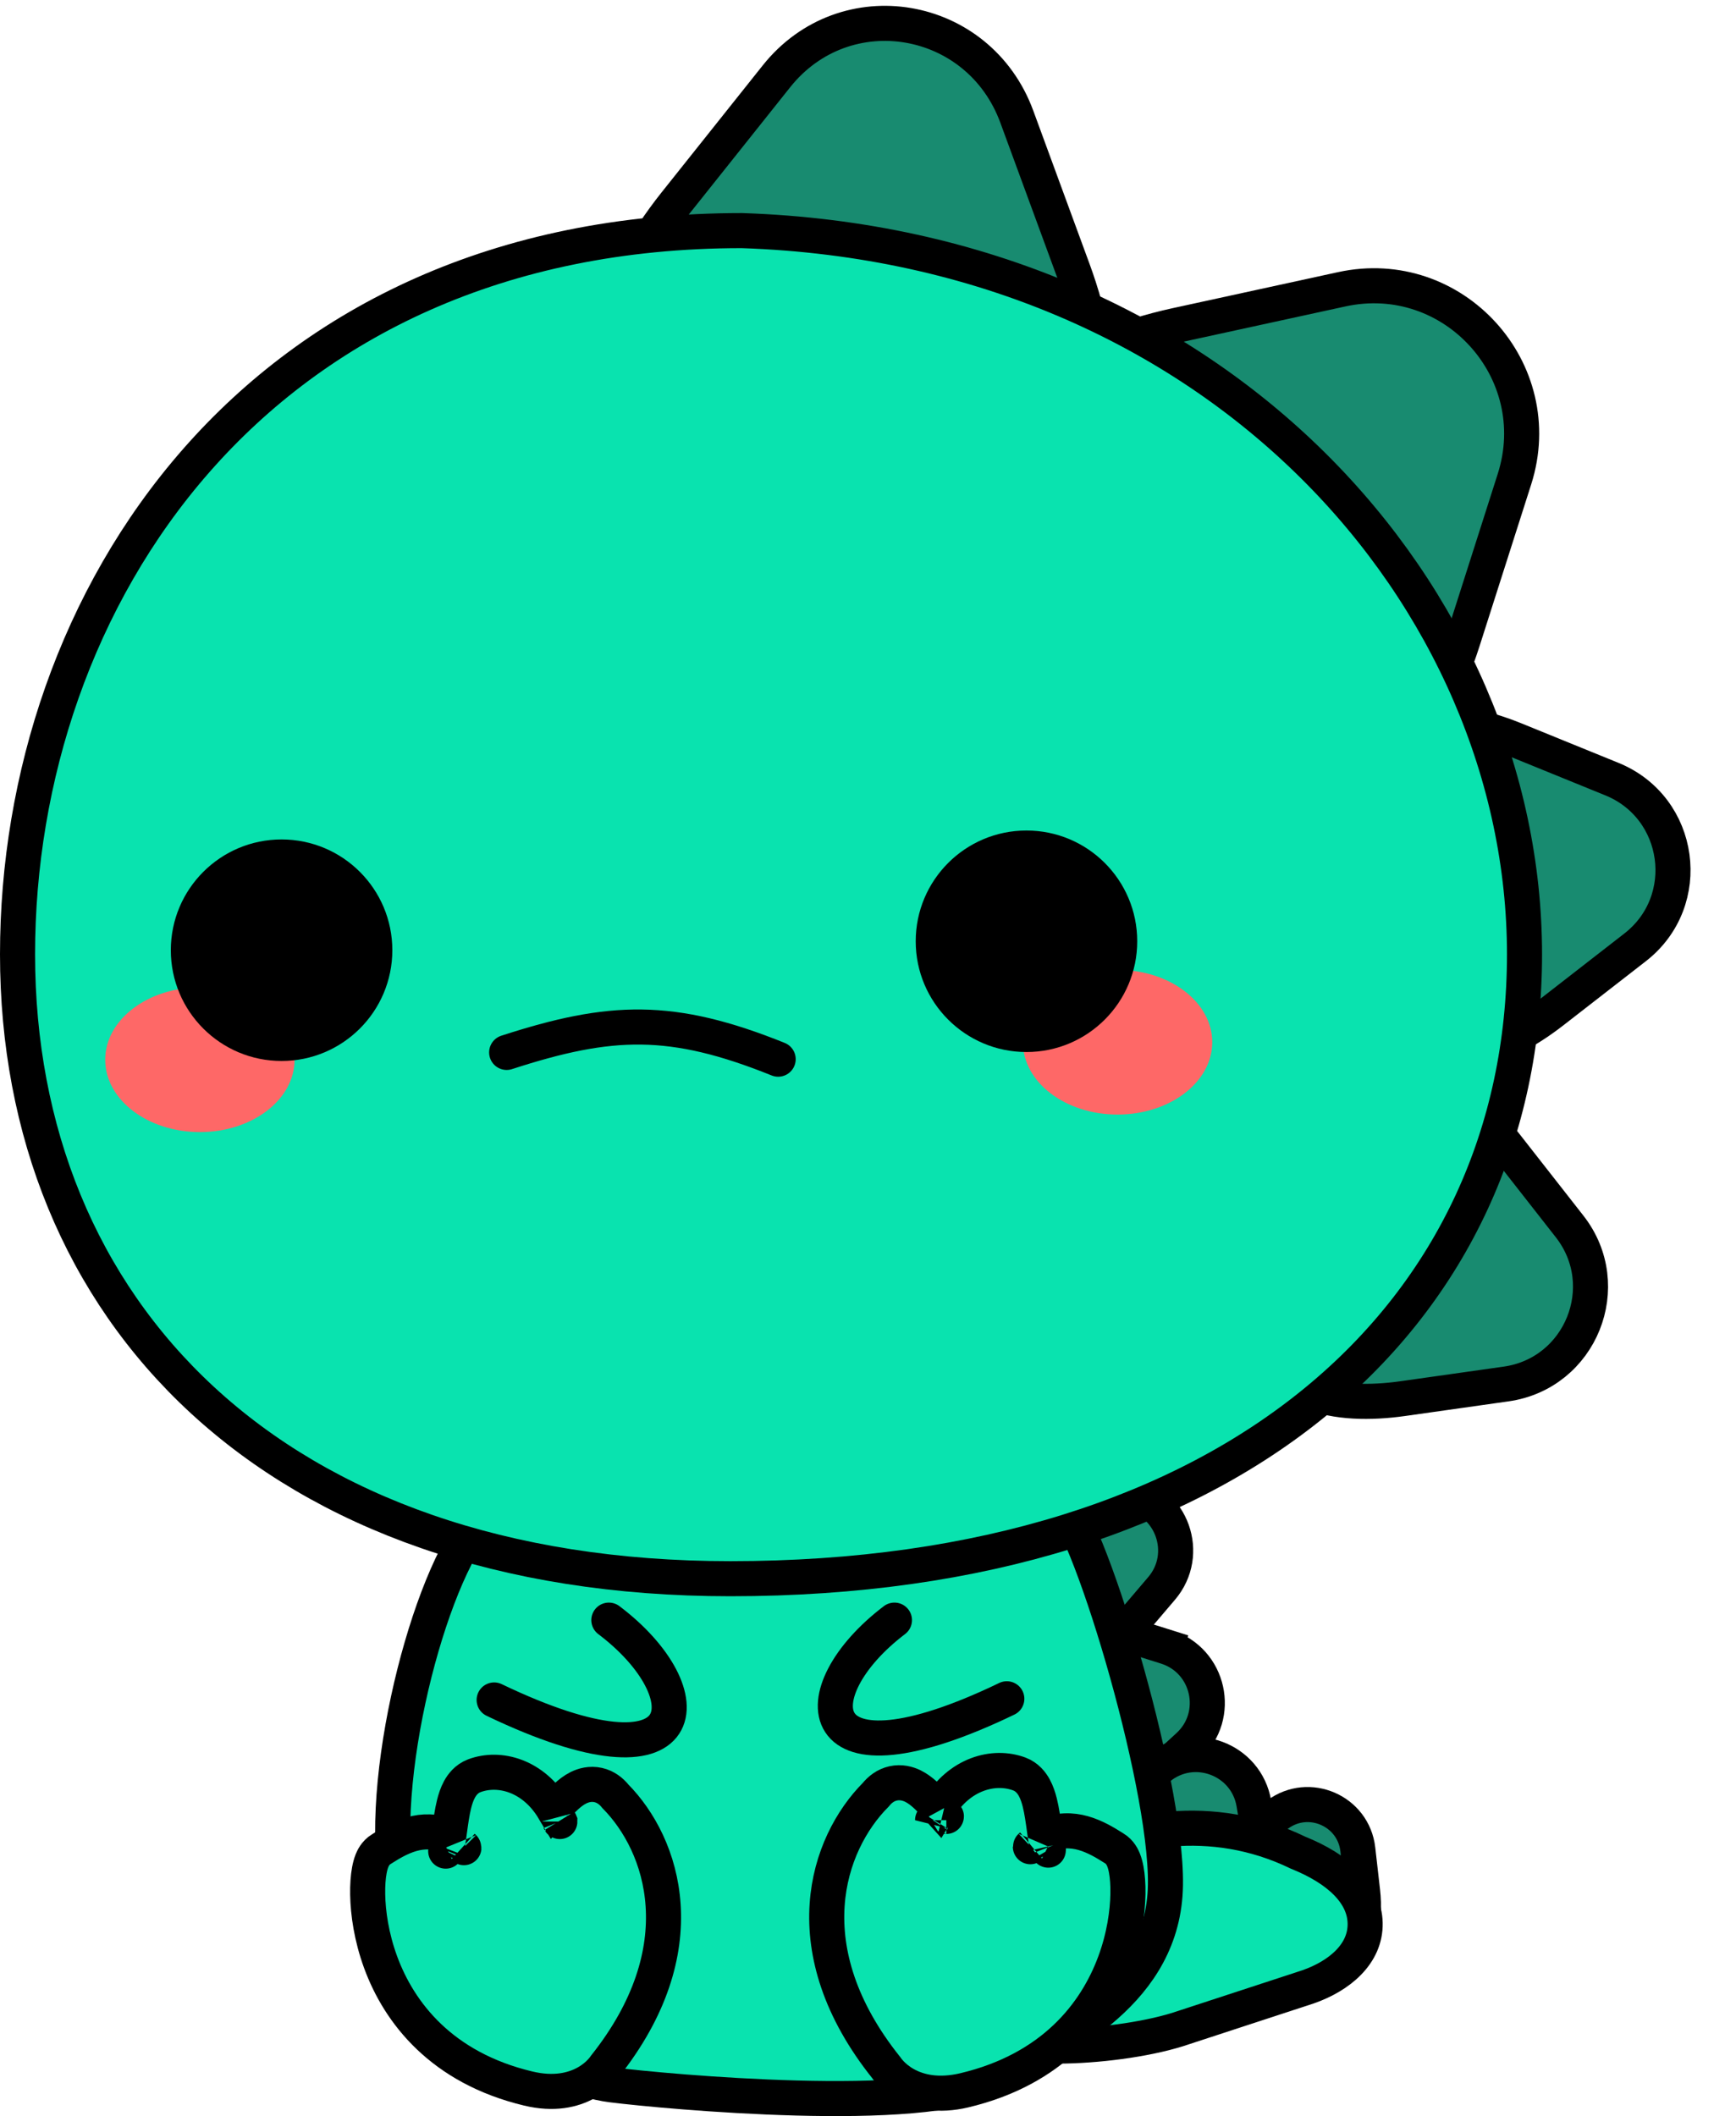 <svg width="297" height="362" viewBox="0 0 297 362" fill="none" xmlns="http://www.w3.org/2000/svg">
<path d="M175.235 87.518L175.295 87.584L175.359 87.646L217.734 129.011C220.943 132.516 224.438 134.516 228.152 134.748C231.888 134.982 235.215 133.388 237.981 131.016C243.398 126.373 247.595 117.989 250.266 109.625L259.097 81.97C265.034 63.379 248.619 45.332 229.55 49.487L201.185 55.666C192.555 57.546 183.014 61.233 177.036 66.374C174.035 68.955 171.625 72.17 171.047 75.993C170.448 79.948 171.909 83.862 175.235 87.518Z" fill="#188B70" stroke="black" stroke-width="6"/>
<path d="M233.324 134.905L233.336 134.993L233.353 135.081L240.472 170.848C240.912 173.921 242.086 176.461 244.194 178.109C246.321 179.772 248.901 180.137 251.324 179.875C256.018 179.368 261.281 176.409 265.608 173.047L279.736 162.066C289.934 154.141 287.728 138.148 275.765 133.28L259.192 126.534C254.068 124.449 247.726 122.923 242.624 123.483C240.057 123.764 237.4 124.621 235.511 126.643C233.531 128.764 232.874 131.643 233.324 134.905Z" fill="#188B70" stroke="black" stroke-width="6"/>
<path d="M192.904 255.348L192.361 258.299L192.904 255.348L183.913 253.693C181.023 253.161 177.414 253.016 174.588 253.933C173.16 254.396 171.547 255.259 170.557 256.885C169.498 258.626 169.522 260.619 170.191 262.5L170.221 262.584L170.256 262.666L177.513 279.787C178.136 281.49 179.186 282.991 180.845 283.811C182.53 284.644 184.279 284.493 185.696 284.036C188.383 283.169 190.928 280.89 192.8 278.693L198.729 271.733C203.741 265.85 200.505 256.748 192.904 255.348Z" fill="#188B70" stroke="black" stroke-width="6"/>
<path d="M199.521 281.726L198.62 284.587L199.521 281.726L190.8 278.98C187.997 278.098 184.434 277.512 181.517 278.075C180.043 278.36 178.336 279.018 177.154 280.511C175.889 282.109 175.669 284.089 176.102 286.038L176.122 286.125L176.146 286.21L181.25 304.092C181.659 305.859 182.517 307.478 184.062 308.495C185.633 309.528 187.387 309.593 188.849 309.313C191.623 308.782 194.428 306.832 196.555 304.881L203.293 298.701C208.988 293.477 206.893 284.046 199.521 281.726Z" fill="#188B70" stroke="black" stroke-width="6"/>
<path d="M198.226 302.459L200.136 304.772L198.226 302.459L191.175 308.278C188.909 310.148 186.476 312.818 185.36 315.571C184.796 316.962 184.419 318.753 185.027 320.557C185.679 322.488 187.22 323.751 189.09 324.449L189.174 324.48L189.259 324.506L207.036 329.963C208.741 330.582 210.566 330.744 212.26 330.001C213.983 329.247 214.992 327.811 215.553 326.432C216.618 323.816 216.51 320.402 216.032 317.556L214.518 308.539C213.238 300.917 204.187 297.539 198.226 302.459Z" fill="#188B70" stroke="black" stroke-width="6"/>
<path d="M210.474 328.619L210.555 328.655L210.639 328.685L224.595 333.796C226.019 334.397 227.63 334.641 229.199 334.051C230.799 333.449 231.763 332.201 232.313 331.034C233.346 328.837 233.391 325.969 233.126 323.64L232.3 316.372C231.549 309.769 223.932 306.456 218.59 310.407L212.709 314.757C210.782 316.182 208.636 318.282 207.567 320.564C207.026 321.718 206.591 323.288 207.055 324.948C207.554 326.738 208.892 327.931 210.474 328.619Z" fill="#188B70" stroke="black" stroke-width="6"/>
<path d="M223.733 339.908L223.76 339.899L223.787 339.889C229.175 338.011 233.658 334.234 233.553 328.996C233.451 323.854 228.932 319.692 222.084 316.941C207.029 309.645 192.239 313.158 182.806 317.772C176.775 320.721 173.265 326.504 171.496 332.298L168.19 343.128L168.152 343.253L168.125 343.38C167.94 344.251 168.015 345.161 168.392 346.009C168.752 346.819 169.313 347.408 169.85 347.824C170.869 348.612 172.162 349.05 173.326 349.327C175.732 349.899 178.94 350.077 182.281 350.008C188.97 349.87 197.159 348.713 202.529 346.847L223.733 339.908Z" fill="#09E3AF" stroke="black" stroke-width="6"/>
<path d="M230.891 190.125L230.857 190.207L230.829 190.292L219.232 224.867C218.086 227.753 217.843 230.541 218.854 233.018C219.873 235.518 221.93 237.117 224.163 238.094C228.488 239.986 234.526 240.035 239.952 239.267L257.668 236.759C270.456 234.949 276.49 219.975 268.528 209.805L257.498 195.716C254.088 191.36 249.343 186.884 244.637 184.834C242.27 183.803 239.538 183.226 236.894 184.042C234.122 184.899 232.121 187.071 230.891 190.125Z" fill="#188B70" stroke="black" stroke-width="6"/>
<path d="M115.117 74.669L115.207 74.684L115.298 74.694L170.735 80.597C175.194 81.332 179.01 80.744 181.941 78.649C184.876 76.551 186.4 73.315 187.053 69.858C188.336 63.076 186.53 54.192 183.609 46.24L173.957 19.96C167.448 2.239 144.586 -1.693 132.833 13.062L115.52 34.794C110.245 41.416 105.357 49.956 103.951 57.454C103.246 61.215 103.344 65.108 105.161 68.369C107.049 71.76 110.461 73.884 115.117 74.669Z" fill="#188B70" stroke="black" stroke-width="6"/>
<path d="M86.661 256.81L86.109 256.854L85.609 257.093C84.001 257.861 82.619 259.214 81.446 260.705C80.243 262.234 79.094 264.124 78.013 266.239C75.847 270.473 73.822 275.867 72.126 281.709C68.746 293.35 66.537 307.253 67.344 317.975C68.313 330.858 75.247 340.252 82.991 346.495C90.662 352.68 99.397 355.999 104.637 356.656C109.344 357.246 122.671 358.547 136.235 358.906C143.015 359.086 149.922 359.032 155.87 358.523C161.663 358.027 167.067 357.066 170.458 355.123C171.457 354.551 172.52 353.96 173.626 353.345C178.261 350.767 183.645 347.774 188.173 344.01C193.891 339.258 198.654 332.972 199.313 324.155C199.632 319.888 198.943 313.824 197.75 307.26C196.544 300.623 194.775 293.226 192.805 286.181C190.837 279.137 188.653 272.392 186.607 267.061C185.585 264.4 184.58 262.047 183.637 260.169C182.751 258.404 181.748 256.702 180.643 255.673C179.829 254.915 178.764 254.538 178.002 254.319C177.134 254.07 176.111 253.88 175.002 253.73C172.776 253.429 169.898 253.246 166.582 253.151C159.932 252.959 151.225 253.112 141.809 253.461C122.962 254.158 101.071 255.649 86.661 256.81Z" fill="#09E3AF" stroke="black" stroke-width="6"/>
<path d="M84.54 290.813C119.555 307.594 120.709 289.642 104.164 277.154" stroke="black" stroke-width="6" stroke-linecap="round"/>
<path d="M172.249 290.609C137.948 307.139 136.818 289.456 153.025 277.154" stroke="black" stroke-width="6" stroke-linecap="round"/>
<path d="M103.376 353.652C103.437 353.571 103.488 353.499 103.53 353.436C111.386 343.534 113.985 334.084 113.449 325.945C112.921 317.925 109.365 311.434 105.285 307.296C104.575 306.412 103.61 305.652 102.346 305.367C101.004 305.064 99.814 305.407 98.948 305.837C97.409 306.603 96.085 308.074 95.262 308.988L95.243 309.01C95.132 309.133 95.027 309.25 94.927 309.362C94.862 309.435 94.799 309.505 94.737 309.574C91.255 303.733 85.447 302.165 81.147 303.776C79.791 304.284 79.021 305.35 78.602 306.122C78.165 306.927 77.882 307.828 77.682 308.636C77.34 310.015 77.117 311.65 76.93 313.024C76.9 313.244 76.871 313.458 76.843 313.662C76.817 313.846 76.792 314.023 76.767 314.194C74.583 313.143 72.333 313.232 70.441 313.765C68.401 314.34 66.547 315.512 65.615 316.102C65.459 316.2 65.329 316.283 65.228 316.343C64.197 316.961 63.777 317.975 63.64 318.315C63.432 318.834 63.289 319.405 63.187 319.959C62.979 321.084 62.876 322.495 62.903 324.073C62.956 327.24 63.538 331.357 65.11 335.651C68.294 344.344 75.555 353.742 90.374 357.286C94.747 358.332 98.031 357.569 100.304 356.293C101.406 355.674 102.207 354.971 102.747 354.397C103.018 354.11 103.226 353.854 103.376 353.652ZM95.779 311.609C95.779 311.61 95.775 311.602 95.766 311.586C95.775 311.6 95.779 311.609 95.779 311.609ZM76.254 316.671C76.227 316.729 76.227 316.716 76.259 316.66C76.258 316.664 76.256 316.667 76.254 316.671ZM79.323 316.04C79.352 316.063 79.368 316.078 79.368 316.08C79.368 316.081 79.353 316.07 79.323 316.04Z" fill="#09E3AF" stroke="black" stroke-width="6"/>
<path d="M151.782 353.93C151.72 353.848 151.668 353.775 151.625 353.712C143.612 343.691 140.96 334.128 141.507 325.888C142.046 317.77 145.675 311.203 149.832 307.021C150.553 306.129 151.527 305.371 152.796 305.087C154.14 304.786 155.334 305.125 156.209 305.557C157.769 306.326 159.115 307.811 159.956 308.738L159.973 308.757C160.085 308.881 160.192 308.999 160.294 309.113C160.384 309.212 160.47 309.307 160.554 309.4C164.094 303.432 170.023 301.852 174.382 303.473C175.744 303.979 176.523 305.044 176.95 305.825C177.395 306.637 177.682 307.548 177.887 308.365C178.236 309.761 178.463 311.415 178.654 312.807C178.684 313.03 178.714 313.246 178.743 313.453C178.773 313.663 178.802 313.866 178.831 314.061C181.068 312.962 183.377 313.047 185.315 313.589C187.385 314.168 189.266 315.348 190.219 315.946C190.379 316.046 190.513 316.13 190.618 316.192C191.652 316.808 192.078 317.822 192.218 318.169C192.43 318.692 192.575 319.269 192.679 319.829C192.891 320.967 192.997 322.395 192.969 323.992C192.915 327.198 192.322 331.364 190.717 335.71C187.47 344.509 180.068 354.006 164.976 357.588C160.533 358.642 157.203 357.873 154.9 356.59C153.782 355.967 152.969 355.259 152.42 354.681C152.145 354.392 151.934 354.133 151.782 353.93ZM161.904 310.735C161.917 310.743 161.916 310.741 161.902 310.734C161.902 310.734 161.903 310.734 161.904 310.735ZM159.551 311.358C159.542 311.372 159.539 311.379 159.539 311.38C159.539 311.38 159.543 311.373 159.551 311.358ZM179.345 316.505C179.372 316.562 179.373 316.55 179.341 316.495C179.342 316.499 179.344 316.502 179.345 316.505ZM176.323 315.88C176.293 315.902 176.278 315.917 176.278 315.918C176.278 315.92 176.292 315.909 176.323 315.88Z" fill="#09E3AF" stroke="black" stroke-width="6"/>
<path d="M126.989 39.452L126.938 39.45H126.888C85.314 39.45 54.258 55.235 33.63 78.73C13.055 102.164 3 133.095 3 163.25C3 193.51 13.805 220.299 34.622 239.506C55.424 258.698 85.948 270.069 124.957 270.069C168.137 270.069 202.088 258.742 225.303 239.616C248.565 220.452 260.818 193.636 260.818 163.25C260.818 102.472 208.82 42.204 126.989 39.452Z" fill="#09E3AF" stroke="black" stroke-width="6"/>
<ellipse cx="34.197" cy="181.291" rx="16.197" ry="12.377" fill="#FE6867"/>
<circle cx="48.173" cy="162.552" r="18.948" fill="black"/>
<ellipse cx="191.197" cy="178.291" rx="16.197" ry="12.377" fill="#FE6867"/>
<circle cx="175.611" cy="161.024" r="18.948" fill="black"/>
<path d="M133.131 181.194C114.938 173.866 104.486 174.251 86.68 180.037" stroke="black" stroke-width="6" stroke-linecap="round"/>
</svg>
